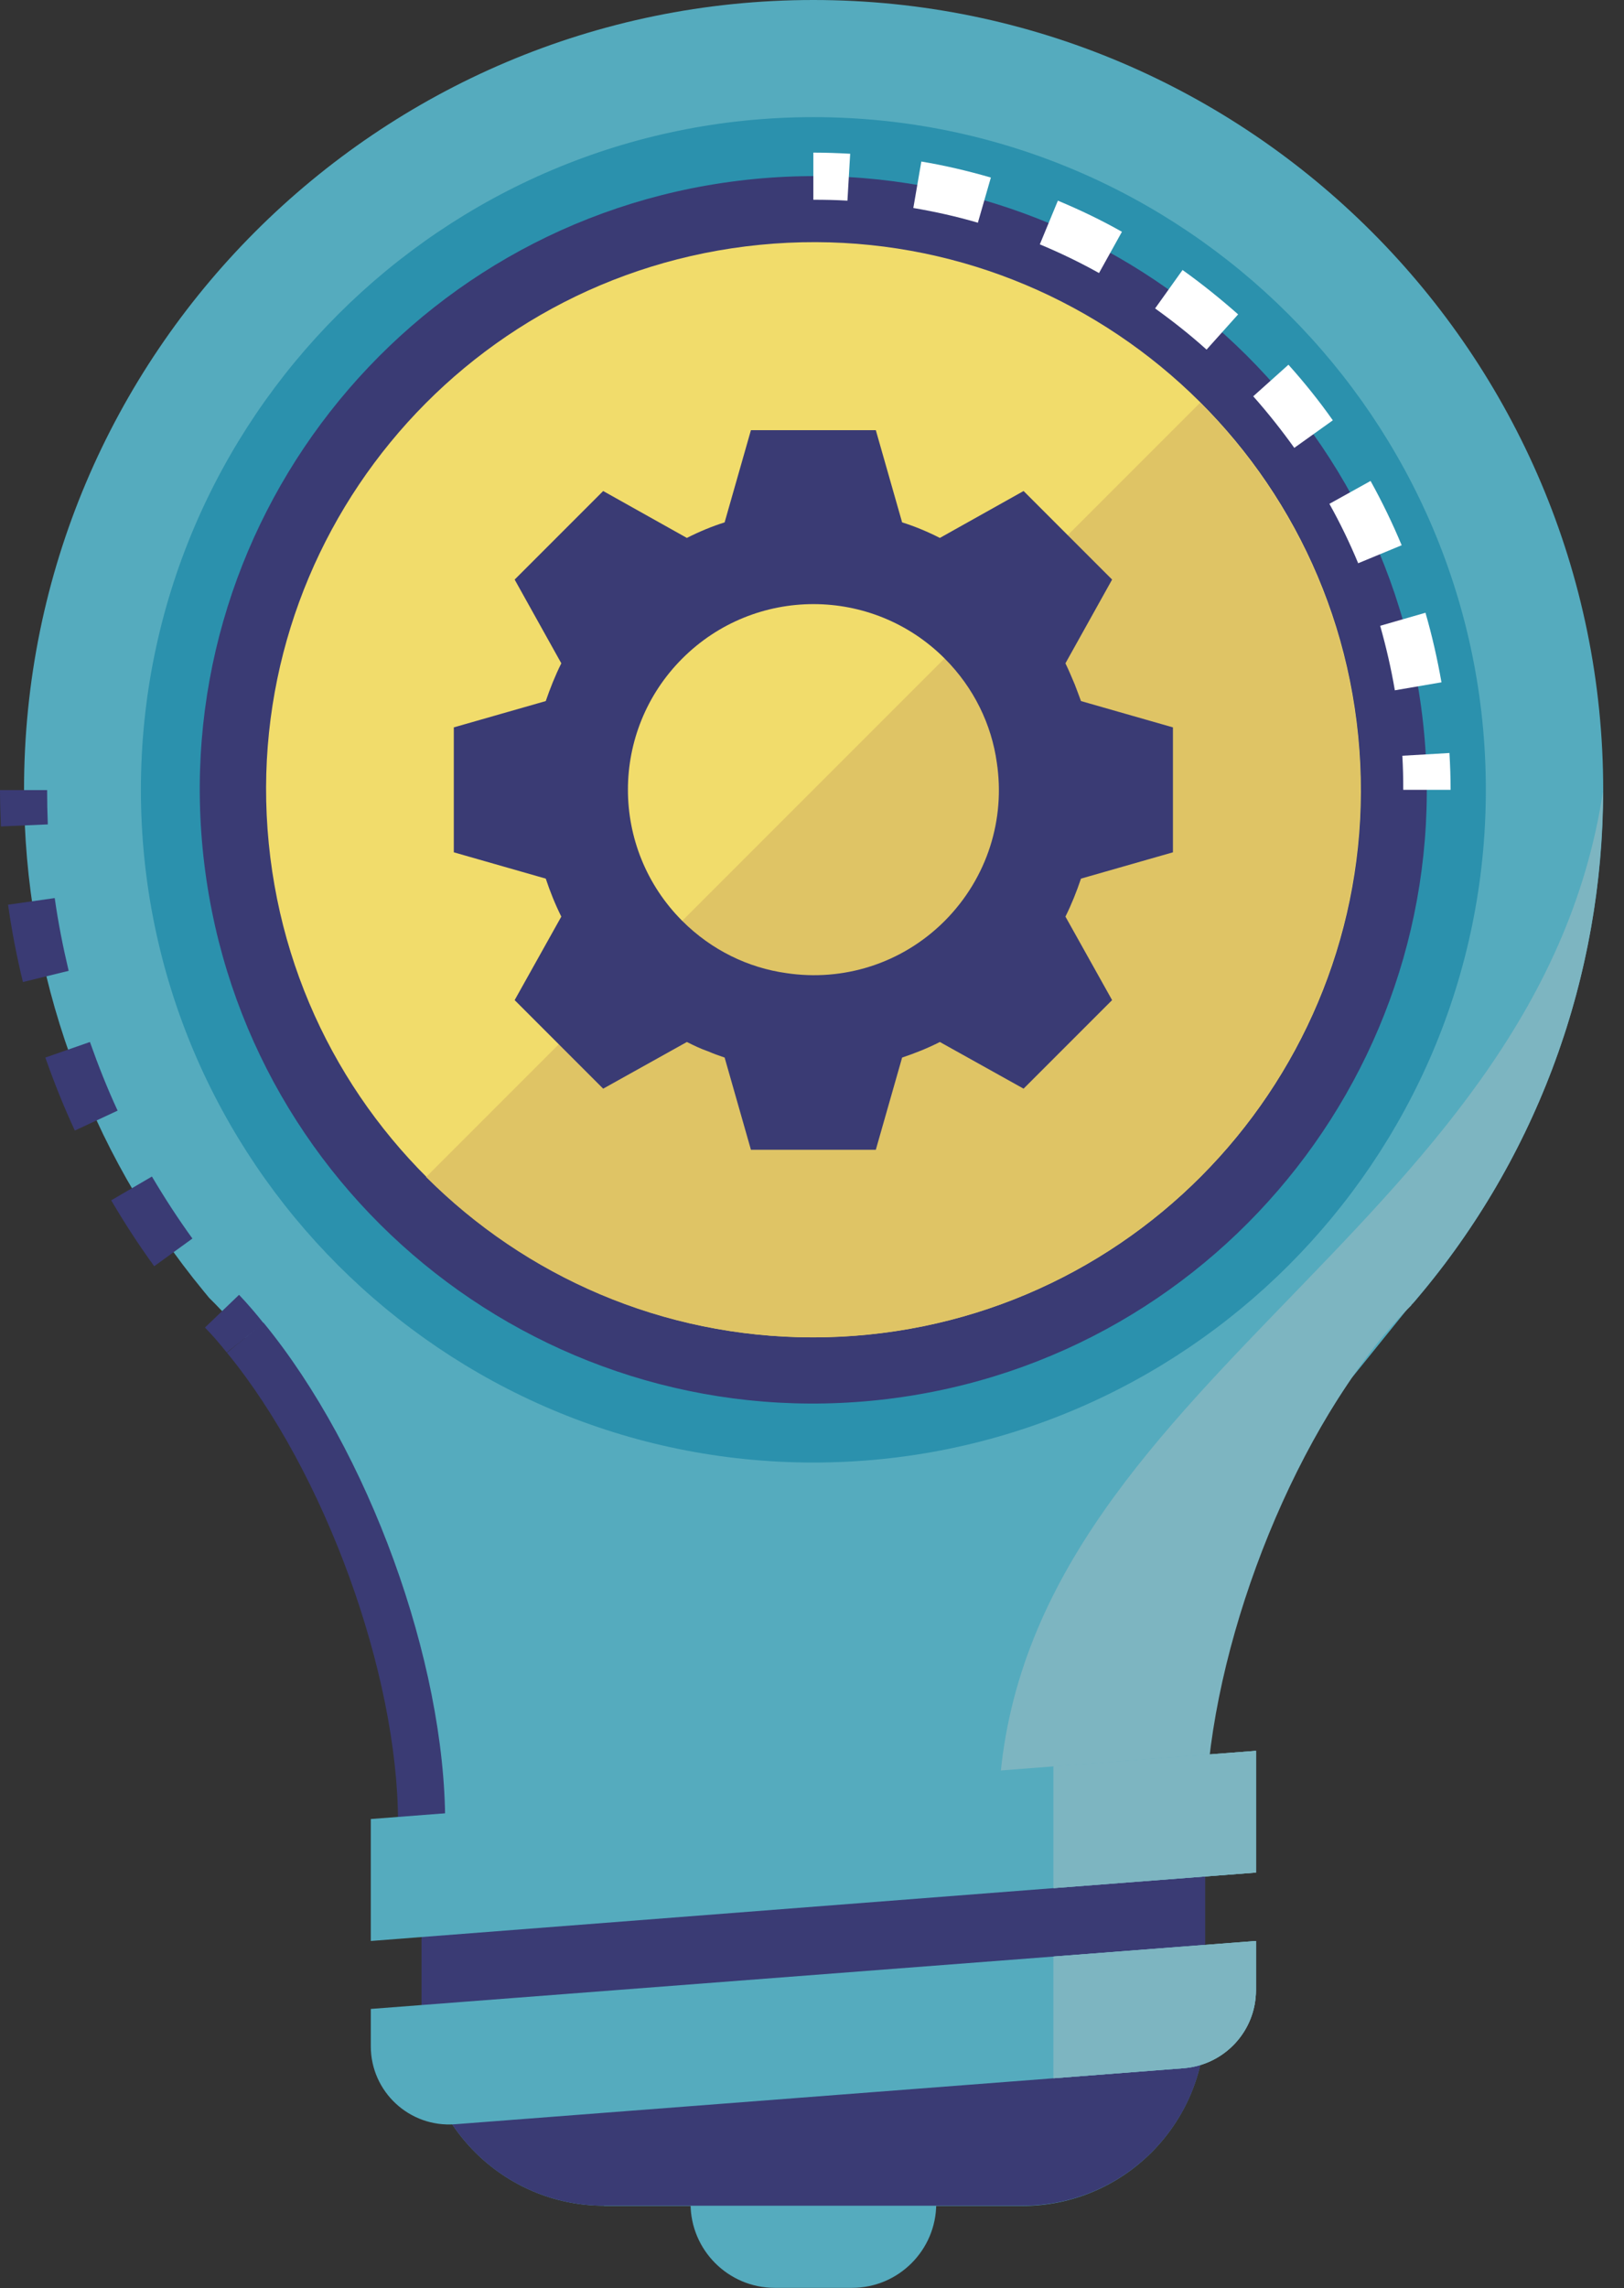 <svg width="71" height="100" viewBox="0 0 71 100" fill="none" xmlns="http://www.w3.org/2000/svg">
<rect x="0" y="0" width="71" height="100" fill="#333333" stroke="none"/>
<path d="M26.411 96.4C22.011 96.4 18.431 92.82 18.431 88.42V79.66C18.431 72.86 15.201 63.96 10.761 58.52L10.691 58.43C10.291 57.92 9.851 57.44 9.401 56.98L9.141 56.72L8.911 56.44C3.841 50.29 1.051 42.51 1.051 34.53C1.031 15.49 16.521 0 35.561 0C54.601 0 70.091 15.49 70.091 34.53C70.091 42.67 67.201 50.57 61.941 56.77L61.821 56.91L61.531 57.21L59.091 60.23C55.251 65.8 52.681 73.58 52.681 79.67V88.43C52.681 92.83 49.101 96.41 44.701 96.41H26.401L26.411 96.4Z" fill="#55ABBE"/>
<path d="M70.081 34.53C70.081 43.1 66.951 50.96 61.761 56.97C61.721 57.01 61.701 57.02 61.701 57.05C61.301 57.44 60.931 57.85 60.581 58.27C60.551 58.3 60.521 58.32 60.521 58.33C56.021 63.74 52.701 72.82 52.701 79.65H43.641C43.641 60.76 67.171 54.15 70.091 34.52" fill="#7DB5C1"/>
<path d="M30.191 92.82H40.931V96.31C40.931 98.34 39.281 99.99 37.251 99.99H33.871C31.841 99.99 30.191 98.34 30.191 96.31V92.82Z" fill="#55ABBE"/>
<path d="M35.56 63.92C19.35 63.92 6.16 50.73 6.16 34.52C6.16 18.31 19.35 5.12 35.56 5.12C51.77 5.12 64.96 18.31 64.96 34.52C64.96 50.73 51.77 63.92 35.56 63.92Z" fill="#2B91AD"/>
<path d="M38.811 61.142C53.514 59.344 63.975 45.968 62.178 31.265C60.38 16.562 47.004 6.1 32.301 7.898C17.599 9.695 7.137 23.072 8.934 37.774C10.732 52.477 24.108 62.939 38.811 61.142Z" fill="#3A3B74"/>
<path d="M18.43 79.66H52.69V88.42C52.69 92.82 49.12 96.4 44.71 96.4H26.41C22.01 96.4 18.43 92.83 18.43 88.42V79.66Z" fill="#3A3B74"/>
<path d="M9.911 59.11C9.611 58.73 9.291 58.36 8.961 58.02L10.451 56.59C10.831 56.99 11.191 57.41 11.531 57.84L9.911 59.11Z" fill="#3A3B74"/>
<path d="M6.742 55.34C6.072 54.42 5.442 53.45 4.862 52.46L6.642 51.42C7.192 52.35 7.782 53.26 8.412 54.13L6.742 55.34ZM3.272 49.41C2.792 48.38 2.362 47.3 1.982 46.22L3.932 45.54C4.292 46.56 4.692 47.57 5.142 48.54L3.272 49.41ZM1.002 42.92C0.732 41.81 0.512 40.67 0.352 39.54L2.392 39.25C2.542 40.31 2.752 41.38 3.002 42.43L1.002 42.92Z" fill="#3A3B74"/>
<path d="M0.04 36.12C0.02 35.59 0 35.06 0 34.53H2.06C2.06 35.03 2.07 35.53 2.09 36.03L0.03 36.12H0.04Z" fill="#3A3B74"/>
<path d="M19.462 79.66H17.402C17.402 73.15 14.192 64.32 9.922 59.12L11.522 57.81C16.122 63.42 19.462 72.61 19.462 79.66Z" fill="#3A3B74"/>
<path d="M63.409 34.52H61.349C61.349 34.02 61.339 33.52 61.309 33.03L63.369 32.91C63.399 33.44 63.419 33.98 63.419 34.52H63.409Z" fill="white"/>
<path d="M60.98 30.16C60.82 29.22 60.6 28.27 60.34 27.35L62.32 26.78C62.61 27.78 62.84 28.8 63.02 29.82L60.98 30.17V30.16ZM59.38 24.62C59.01 23.73 58.59 22.86 58.12 22.02L59.92 21.02C60.42 21.92 60.88 22.87 61.28 23.83L59.37 24.62H59.38ZM56.59 19.58C56.03 18.8 55.43 18.04 54.79 17.32L56.33 15.94C57.02 16.71 57.68 17.53 58.27 18.37L56.59 19.57V19.58ZM52.75 15.28C52.04 14.64 51.28 14.04 50.5 13.48L51.7 11.8C52.54 12.4 53.36 13.06 54.13 13.74L52.75 15.28ZM48.06 11.94C47.22 11.47 46.35 11.05 45.46 10.68L46.25 8.77C47.21 9.17 48.15 9.62 49.05 10.13L48.05 11.93L48.06 11.94ZM42.74 9.73C41.82 9.46 40.87 9.25 39.93 9.09L40.28 7.06C41.3 7.23 42.32 7.47 43.32 7.76L42.75 9.74L42.74 9.73Z" fill="white"/>
<path d="M37.049 8.77C36.559 8.74 36.059 8.73 35.559 8.73V6.67C36.099 6.67 36.629 6.69 37.169 6.72L37.049 8.78V8.77Z" fill="white"/>
<path d="M54.911 84.83V86.98C54.911 88.77 53.531 90.25 51.751 90.39L46.061 90.83L19.891 92.84C17.901 92.99 16.211 91.42 16.211 89.43V87.8L46.061 85.51L54.911 84.83Z" fill="#55ABBE"/>
<path d="M54.911 76.52V81.84L46.061 82.52L16.211 84.83V79.5L46.061 77.2L54.911 76.52Z" fill="#55ABBE"/>
<path d="M54.909 76.52V81.84L46.059 82.52V77.2L54.909 76.52Z" fill="#83B7C2"/>
<path d="M46.059 85.51L54.909 84.83V86.98C54.909 88.77 53.529 90.25 51.749 90.39L46.059 90.83V85.51Z" fill="#83B7C2"/>
<path d="M54.909 76.52V81.84L46.059 82.52V77.2L54.909 76.52Z" fill="#7DB5C1"/>
<path d="M46.059 85.51L54.909 84.83V86.98C54.909 88.77 53.529 90.25 51.749 90.39L46.059 90.83V85.51Z" fill="#7DB5C1"/>
<path d="M37.912 58.33C51.065 57.033 60.676 45.32 59.379 32.167C58.083 19.015 46.369 9.404 33.217 10.7C20.064 11.997 10.453 23.71 11.75 36.862C13.046 50.015 24.76 59.626 37.912 58.33Z" fill="#F1DC6B"/>
<path d="M59.479 34.52C59.479 47.74 48.769 58.45 35.549 58.45C28.939 58.45 22.959 55.77 18.629 51.44L52.469 17.6C56.799 21.93 59.479 27.92 59.479 34.52Z" fill="#DFC465"/>
<path d="M51.28 37.25V31.79L47.26 30.64C47.17 30.4 47.08 30.15 46.99 29.92C46.86 29.61 46.73 29.3 46.58 28.99L48.62 25.33L44.75 21.46L41.09 23.51C40.56 23.24 40.01 23.01 39.44 22.83L38.29 18.8H32.83L31.68 22.83C31.11 23.01 30.56 23.24 30.03 23.51L26.37 21.46L22.5 25.33L24.54 28.99C24.27 29.53 24.05 30.09 23.86 30.64L19.84 31.79V37.25L23.86 38.4C24.05 38.97 24.27 39.52 24.54 40.06L22.5 43.71L26.37 47.58L30.03 45.54C30.33 45.69 30.64 45.84 30.96 45.95C31.19 46.05 31.44 46.14 31.68 46.22L32.83 50.25H38.29L39.44 46.22C40.01 46.03 40.56 45.81 41.09 45.54L44.75 47.58L48.62 43.71L46.58 40.06C46.85 39.52 47.07 38.96 47.26 38.4L51.28 37.25ZM41.3 40.25C39.41 42.14 36.83 42.9 34.38 42.53C32.72 42.3 31.11 41.53 29.83 40.25C26.66 37.08 26.66 31.95 29.83 28.78C33 25.61 38.13 25.61 41.3 28.78C42.58 30.06 43.35 31.67 43.58 33.33C43.95 35.78 43.19 38.35 41.3 40.25Z" fill="#3A3B74"/>
</svg>
